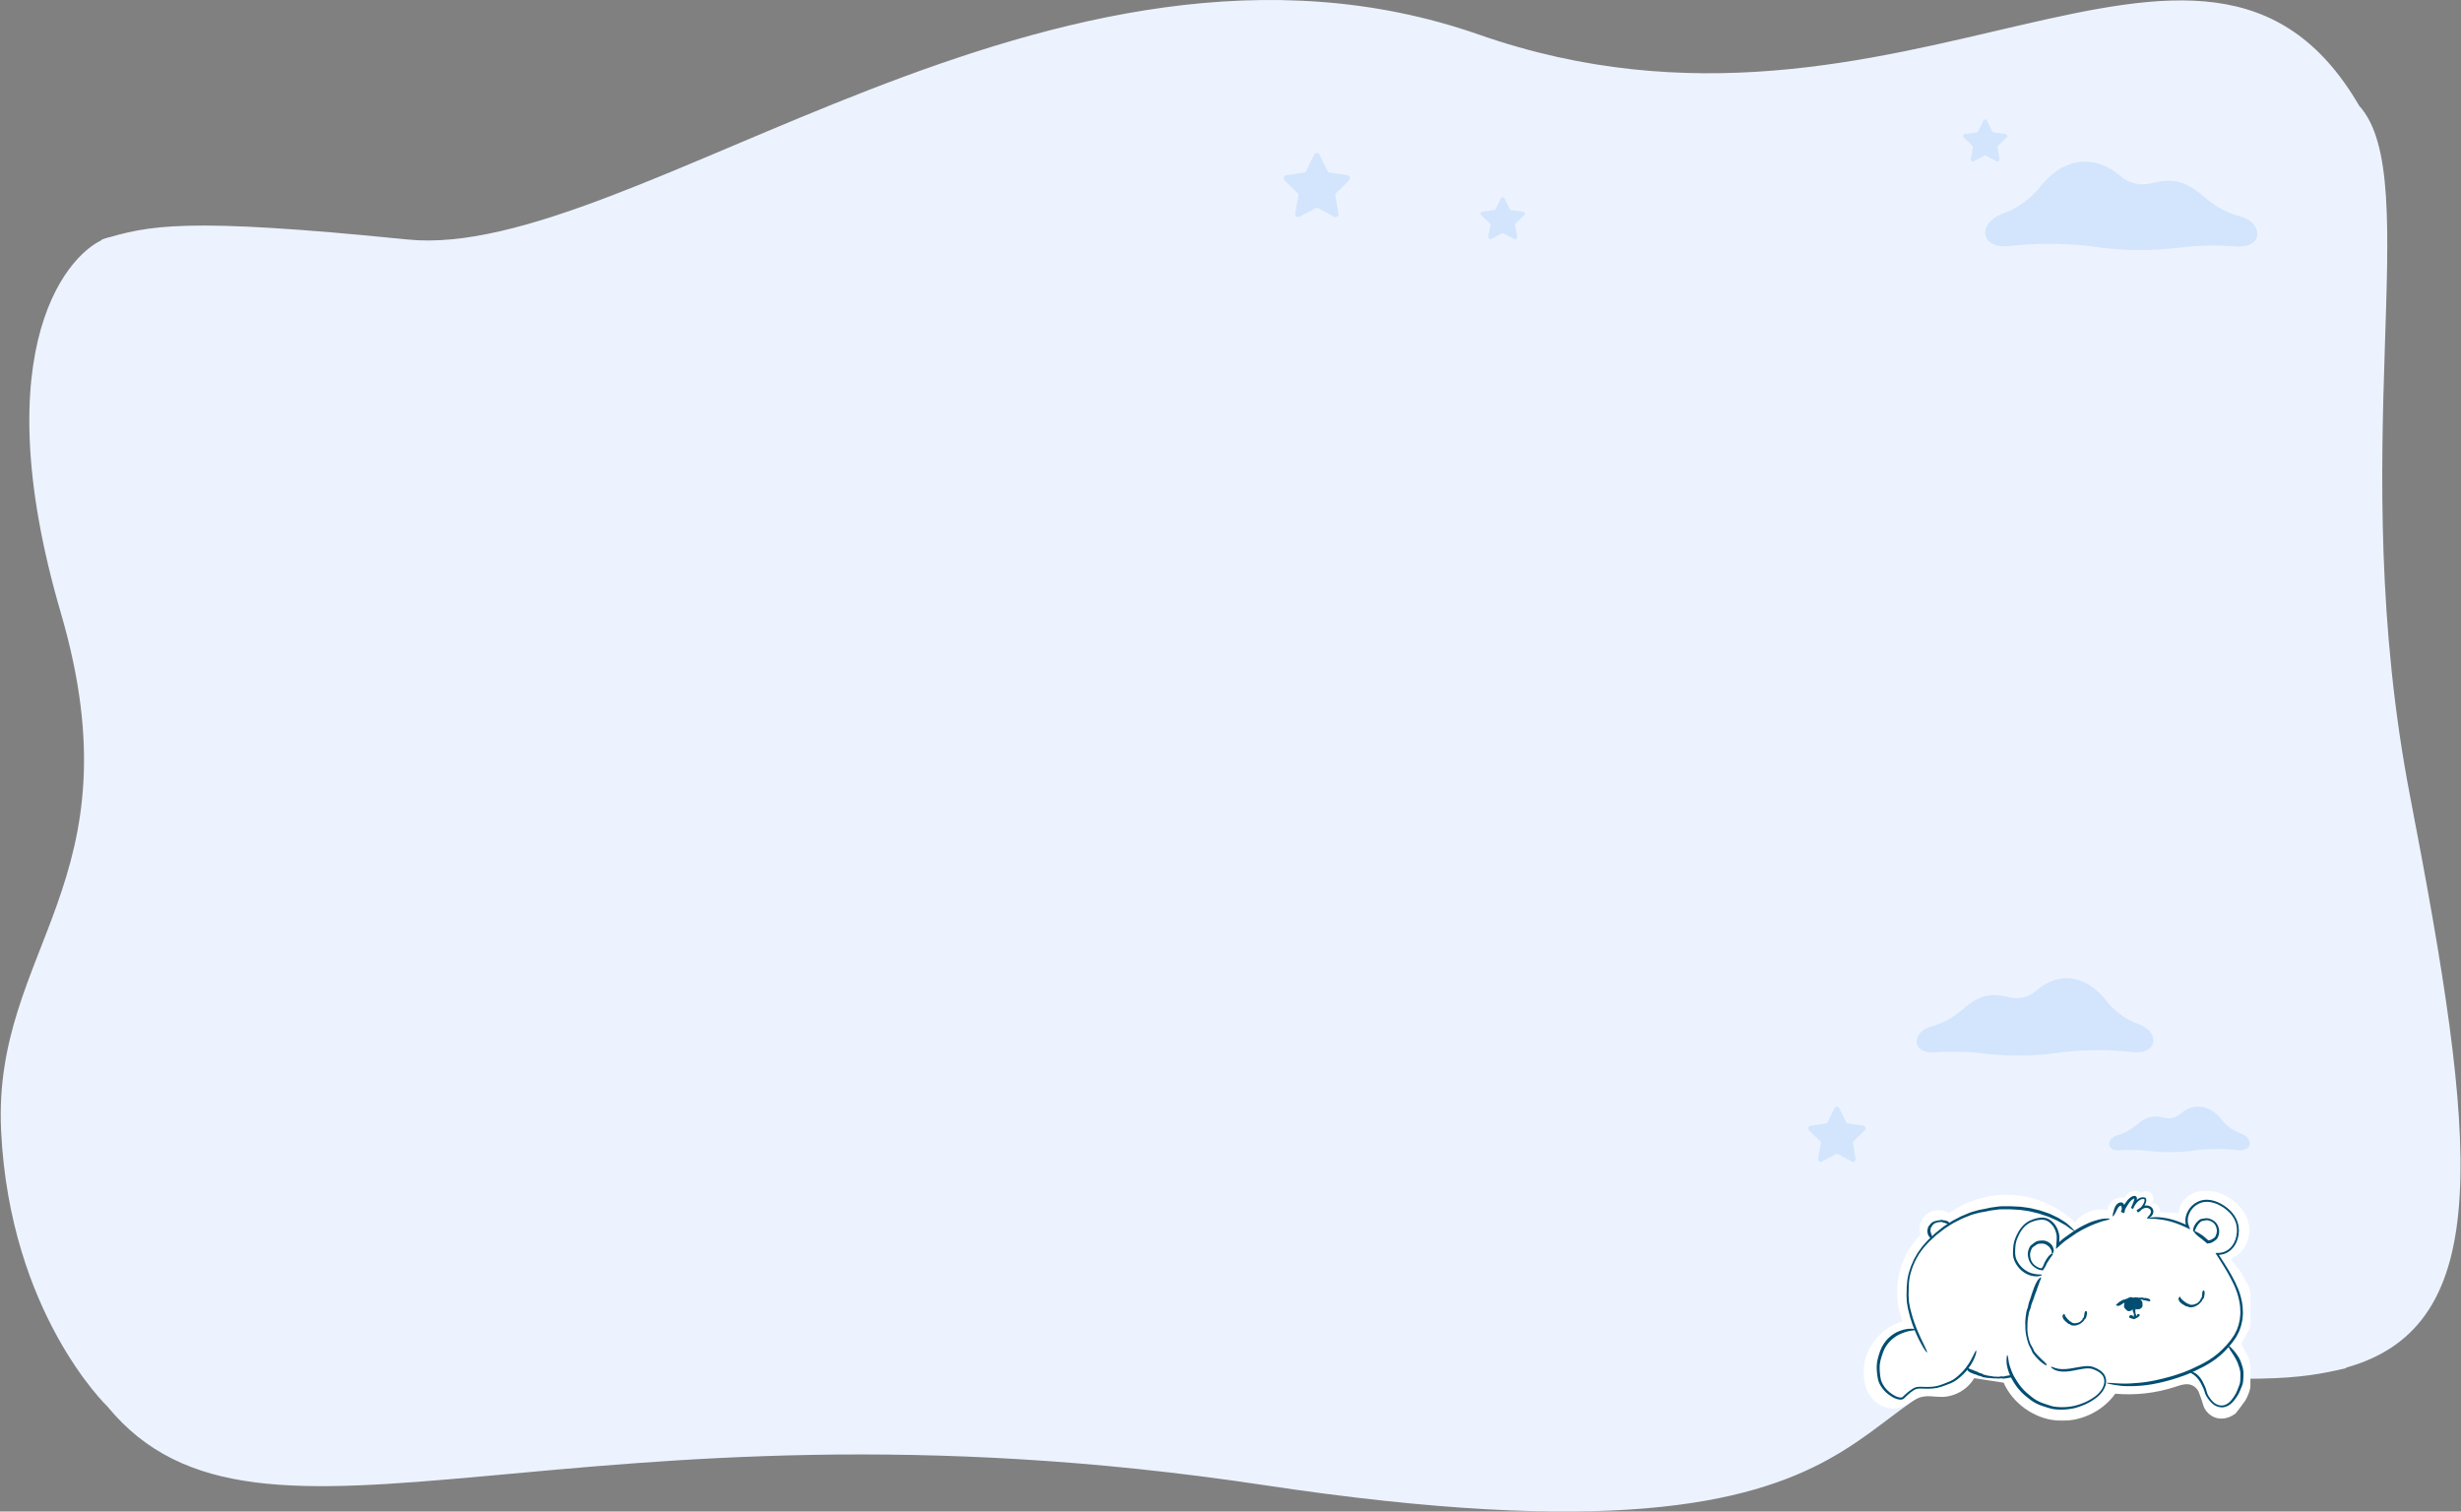 <svg width="1112" height="683" viewBox="0 0 1112 683" fill="none" xmlns="http://www.w3.org/2000/svg">
<rect x="0" y="0" width="1112" height="683" fill="#808080" stroke="none"/>
<path d="M184.157 108.226C82.979 97.999 67.229 101.863 46 108.226V143C46 143 991.58 637 1060 618C1128.42 599 1119 515.5 1089.03 360C1059.05 204.5 1096.1 80.871 1066 47.785C995.673 -73.079 859.571 82.539 668.321 15.657C477.071 -51.226 285.335 118.454 184.157 108.226Z" fill="#ECF3FF"/>
<rect width="1018" height="449" transform="matrix(-1 0 0 1 1072 143.107)" fill="#ECF3FF"/>
<path d="M922.656 618.256C1023.24 625.978 1038.9 623.061 1060 618.256L1060 592C1060 592 65 102.5 48.5 107.5C32 112.5 -8 155.5 27.5 277C63 398.5 -3.5 428.5 0.5 511C4.5 593.5 48.5 635.5 48.5 635.5C117.427 719.416 258.399 623.919 570.87 671.025C883.341 718.131 822.073 610.534 922.656 618.256Z" fill="#ECF3FF"/>
<path opacity="0.25" d="M900.412 59.736L897.814 54.504C897.738 54.352 897.622 54.225 897.478 54.136C897.334 54.047 897.168 54 896.999 54C896.83 54 896.664 54.047 896.52 54.136C896.376 54.225 896.259 54.352 896.184 54.504L893.586 59.736L887.778 60.58C887.61 60.603 887.453 60.673 887.323 60.782C887.193 60.89 887.097 61.033 887.044 61.194C886.992 61.355 886.986 61.527 887.026 61.691C887.067 61.855 887.153 62.004 887.275 62.122L891.477 66.192L890.485 71.942C890.358 72.68 891.138 73.242 891.805 72.894L896.999 70.178L902.194 72.894C902.86 73.243 903.64 72.68 903.513 71.941L902.521 66.191L906.723 62.121C906.844 62.003 906.929 61.854 906.97 61.69C907.01 61.526 907.004 61.355 906.952 61.194C906.899 61.034 906.803 60.891 906.673 60.783C906.544 60.674 906.387 60.605 906.22 60.581L900.412 59.736Z" fill="#8ABEF5"/>
<path opacity="0.25" d="M904.256 96.739C893.913 100.922 894.287 112.341 907.579 111.211C919.74 109.832 932.016 109.832 944.176 111.211C957.565 113.328 971.181 113.567 984.636 111.922C993.208 110.858 1001.86 110.676 1010.47 111.378C1023.23 112.173 1022.31 100.754 1012.84 97.952C1007.07 96.541 1001.71 93.79 997.181 89.921C987.959 82.099 982.808 80.175 972.257 82.727C969.727 83.434 967.06 83.478 964.508 82.856C961.956 82.234 959.605 80.966 957.676 79.171C947.624 70.806 934.248 69.802 922.617 83.354C918.002 89.604 911.593 94.276 904.256 96.739Z" fill="#8ABEF5"/>
<g clip-path="url(#clip0_63_224)">
<mask id="mask0_63_224" style="mask-type:luminance" maskUnits="userSpaceOnUse" x="803" y="388" width="215" height="274">
<path d="M1018 388H803V662H1018V388Z" fill="white"/>
</mask>
<g mask="url(#mask0_63_224)">
<mask id="mask1_63_224" style="mask-type:luminance" maskUnits="userSpaceOnUse" x="842" y="538" width="176" height="104">
<path d="M1018 538H842V642H1018V538Z" fill="white"/>
</mask>
<g mask="url(#mask1_63_224)">
<path d="M937.536 552.353C930.138 545.205 920.158 540.743 909.873 539.999C899.579 539.255 889.061 542.222 880.697 548.227C877.754 546.284 873.572 546.42 870.758 548.547C867.943 550.674 866.697 554.64 867.799 557.983C857.755 567.93 854.425 583.995 859.701 597.085C849.825 599.827 842.298 609.407 842.009 619.602C841.88 624.112 843.135 628.782 846.15 632.148C849.166 635.515 854.088 637.33 858.422 636.019C861.896 634.963 864.638 632.14 868.152 631.245C871.224 630.469 874.457 631.269 877.625 631.205C883.456 631.077 889.109 627.751 892.028 622.737L905.337 624.776C909.487 634.092 918.903 640.864 929.092 641.872C939.289 642.879 949.856 638.082 955.774 629.766C964.878 630.573 974.15 629.51 982.835 626.671C984.78 626.031 986.775 625.304 988.809 625.503C990.844 625.703 992.935 627.183 993.691 629.494C994.31 631.133 994.929 632.78 995.484 634.787C996.296 637.634 998.693 639.977 1001.56 640.737C1004.43 641.496 1007.68 640.657 1010.26 638.569C1011.65 636.77 1013.05 634.979 1014.61 632.724C1016.74 629.022 1017.66 624.648 1017.23 619.938C1016.87 617.987 1016.51 616.036 1016.05 613.437C1014.9 611.446 1013.74 609.455 1012.74 607.008C1013.83 605.113 1014.91 603.21 1016.3 600.699C1016.82 598.852 1017.33 597.005 1018.01 594.39C1017.96 592.439 1017.9 590.488 1017.75 587.761C1017.29 585.858 1016.84 583.963 1016.15 581.308C1015.02 579.413 1013.88 577.51 1012.59 574.839L1008.1 569.121C1008.35 569.058 1008.61 569.002 1008.87 568.194C1014.36 565.891 1017.25 559.278 1016.17 553.457C1015.09 547.635 1010.65 542.798 1005.32 540.159C1001.35 538.184 996.651 537.304 992.42 538.624C988.182 539.943 984.62 543.789 984.484 548.203L975.766 547.739C976.698 545.676 974.125 543.086 972.043 543.989C973.232 542.774 973.273 540.623 972.131 539.359C970.982 538.096 968.826 537.928 967.491 538.983C965.167 537.008 960.937 538.312 960.149 541.246C956.595 540.263 952.509 543.173 952.308 546.836C946.848 545.644 940.769 547.995 937.552 552.337L937.536 552.353Z" fill="white"/>
<path d="M970.556 550.57C970.556 550.45 971.119 550.234 972.236 550.099C973.354 549.955 975.019 549.915 977.022 550.17C978.983 550.402 981.46 550.93 984.146 551.914C984.942 552.202 985.73 552.521 986.51 552.849L987.314 553.209L987.548 553.321L987.668 553.377C987.668 553.377 987.765 553.433 987.724 553.369C987.668 553.225 987.612 553.081 987.58 552.929C987.571 552.889 987.556 552.857 987.556 552.817L987.531 552.657C987.499 552.457 987.467 552.266 987.467 552.066C987.403 551.274 987.467 550.474 987.652 549.715C987.853 548.827 988.2 547.955 988.666 547.132C989.115 546.34 989.678 545.581 990.371 544.885C991.777 543.518 993.684 542.446 995.968 542.174C998.26 541.91 1000.42 542.478 1002.29 543.31C1004.11 544.133 1005.94 545.293 1007.57 546.876L1008.17 547.484C1008.38 547.692 1008.55 547.924 1008.74 548.147C1009.13 548.587 1009.45 549.083 1009.78 549.587C1010.1 550.075 1010.35 550.61 1010.62 551.13C1010.81 551.69 1011.09 552.225 1011.2 552.809L1011.41 553.665L1011.54 554.544C1011.64 555.128 1011.6 555.728 1011.63 556.32C1011.56 557.503 1011.44 558.702 1011.06 559.846C1010.93 560.438 1010.64 560.982 1010.43 561.541C1010.29 561.813 1010.14 562.077 1009.99 562.341L1009.77 562.741L1009.5 563.116C1008.83 564.148 1007.89 565.004 1006.86 565.699C1005.81 566.395 1004.58 566.763 1003.33 566.971C1003.13 566.995 1003.02 566.987 1002.87 566.995H1002.65C1002.65 566.995 1002.61 567.003 1002.59 567.011L1002.63 567.059L1002.69 567.163L1003.34 568.17C1004.52 569.993 1005.71 571.824 1006.83 573.696C1007.4 574.631 1007.94 575.575 1008.46 576.526C1008.97 577.454 1009.47 578.397 1009.95 579.357C1010.43 580.341 1010.88 581.34 1011.29 582.348C1011.48 582.867 1011.68 583.387 1011.87 583.915L1012.36 585.474C1012.93 587.553 1013.37 589.672 1013.4 591.815L1013.47 593.414L1013.35 594.998C1013.29 595.518 1013.31 596.053 1013.18 596.565L1012.85 598.1L1012.69 598.868L1012.45 599.604L1011.95 601.067C1011.79 601.603 1011.49 602.083 1011.25 602.578C1011 603.066 1010.77 603.562 1010.51 604.002C1009.92 604.857 1009.42 605.705 1008.83 606.432C1008.24 607.144 1007.72 607.856 1007.17 608.472C1006.56 609.119 1005.99 609.823 1005.34 610.455C1004.68 611.07 1004.06 611.734 1003.37 612.326C1002.67 612.894 1001.98 613.509 1001.24 614.053C1000.49 614.581 999.755 615.125 999.007 615.588L996.86 616.876L994.834 617.955C992.3 619.243 989.84 620.434 987.435 621.346C982.779 623.081 979.249 623.992 977.479 624.424C975.759 624.84 974.022 625.208 972.261 625.52C970.507 625.832 968.666 626.039 967.146 626.159C965.578 626.279 964.098 626.335 962.723 626.351L960.745 626.335L959.764 626.295L958.815 626.239C956.394 626.023 954.778 625.696 953.636 625.456C952.51 625.2 951.875 625.032 951.883 624.928C951.883 624.824 952.599 624.808 953.893 624.904C955.188 624.976 957.062 625.16 959.128 625.192H960.753L962.691 625.12C964.034 625.056 965.481 624.952 967.025 624.792C968.61 624.624 970.065 624.432 971.73 624.136C973.378 623.817 975.196 623.449 977.142 622.969C978.855 622.561 982.225 621.697 986.703 620.074C988.851 619.259 991.375 618.139 994.239 616.684L996.314 615.588L998.324 614.405C999.618 613.565 1000.87 612.71 1002.16 611.598C1003.45 610.519 1004.74 609.263 1006.01 607.832C1006.37 607.464 1006.69 607.072 1006.99 606.68L1007.93 605.537C1008.5 604.761 1009.01 603.97 1009.53 603.234C1009.94 602.434 1010.36 601.667 1010.72 600.907L1011.2 599.54C1011.34 599.076 1011.56 598.636 1011.63 598.148L1011.95 596.701L1012.1 595.973L1012.16 595.23C1012.24 594.238 1012.38 593.239 1012.28 592.223C1012.29 590.2 1011.93 588.145 1011.41 586.13C1011.16 585.138 1010.85 584.155 1010.49 583.179C1010.13 582.204 1009.73 581.236 1009.28 580.285C1008.83 579.317 1008.34 578.341 1007.81 577.366C1007.31 576.406 1006.78 575.463 1006.24 574.527C1005.15 572.664 1003.99 570.825 1002.83 568.986L1001.66 567.147L1001.31 566.603L1001.14 566.331L1001.05 566.195C1001.05 566.195 1001.15 566.195 1001.2 566.179L1002.55 566.131C1002.76 566.123 1003.01 566.123 1003.19 566.099L1003.61 566.019C1003.89 565.963 1004.17 565.923 1004.44 565.851C1004.97 565.635 1005.53 565.499 1006.01 565.188C1008.03 564.108 1009.39 562.085 1010.14 559.974C1010.8 557.823 1011.01 555.496 1010.47 553.353L1010.27 552.553L1009.97 551.786C1009.8 551.266 1009.49 550.802 1009.25 550.314C1008.98 549.875 1008.68 549.443 1008.38 549.027C1008.03 548.635 1007.72 548.203 1007.33 547.844C1005.83 546.324 1004.02 545.085 1001.98 544.149C999.98 543.278 997.977 542.894 996.217 543.094C994.456 543.27 992.719 544.125 991.375 545.309C990.716 545.924 990.145 546.644 989.687 547.42C989.244 548.171 988.915 548.963 988.73 549.771C988.545 550.538 988.489 551.306 988.553 552.018C988.553 552.202 988.593 552.353 988.625 552.545C988.657 552.873 988.787 553.209 988.915 553.569C989.164 554.281 989.414 554.912 989.638 555.504C989.518 555.472 989.293 555.352 989.108 555.272L988.545 555L987.451 554.48L986.478 554.033L985.915 553.785C985.175 553.465 984.475 553.193 983.792 552.937C981.154 551.954 978.791 551.402 976.724 551.09C974.705 550.77 973.177 550.722 972.14 550.706C971.102 550.69 970.539 550.682 970.531 550.538L970.556 550.57Z" fill="#014E72"/>
<path d="M924.814 616.812C924.733 616.915 924.556 616.923 924.283 616.819C924.018 616.715 923.672 616.5 923.262 616.212C922.868 615.924 922.361 615.556 921.838 615.076C921.308 614.596 920.737 614.029 920.15 613.373L919.715 612.861L919.273 612.342C918.967 611.982 918.638 611.598 918.356 611.126C918.107 610.63 917.946 610.119 917.745 609.663C917.649 609.431 917.52 609.215 917.391 608.991L917.029 608.263C916.901 608.016 916.772 607.76 916.651 607.488C916.547 607.224 916.426 606.96 916.362 606.68C916.201 606.128 916.064 605.561 915.88 605.001C915.727 604.433 915.622 603.849 915.493 603.258C915.349 602.674 915.325 602.066 915.26 601.467C915.204 600.923 915.14 600.379 915.156 599.827V599.012L915.107 598.212V597.396L915.156 596.581C915.172 596.045 915.252 595.517 915.308 594.998C915.381 594.478 915.413 593.958 915.51 593.462L915.646 592.719C915.695 592.455 915.775 592.183 915.855 591.943C916.008 591.455 916.225 591.039 916.314 590.648C916.418 590.224 916.491 589.784 916.571 589.336C916.668 588.904 916.788 588.457 916.941 588.049C917.094 587.649 917.238 587.281 917.367 586.945C917.624 586.298 917.761 585.634 917.946 585.026L918.807 582.603C918.975 582.203 919.112 581.788 919.265 581.372C919.41 580.956 919.603 580.548 919.772 580.22C919.949 579.877 920.117 579.557 920.278 579.261L920.511 578.837L920.632 578.629L920.769 578.437C921.139 577.949 921.476 577.662 921.702 577.454C921.935 577.246 922.088 577.142 922.184 577.182C922.281 577.222 922.297 577.422 922.208 577.733C922.128 578.045 921.903 578.461 921.702 578.933L921.629 579.109L921.565 579.309L921.412 579.765L921.042 580.772C920.897 581.14 920.769 581.476 920.648 581.876C920.519 582.275 920.391 582.715 920.198 583.171C920.045 583.579 919.748 584.378 919.329 585.474C919.152 586.01 919 586.681 918.686 587.409C918.541 587.761 918.388 588.129 918.236 588.481C918.091 588.832 917.978 589.192 917.866 589.6C917.761 590.008 917.689 590.448 917.56 590.903C917.432 591.391 917.19 591.839 917.038 592.263C916.957 592.479 916.885 592.687 916.836 592.887L916.684 593.598C916.563 594.078 916.515 594.574 916.426 595.07C916.354 595.565 916.241 596.069 916.209 596.581L916.145 597.34L916.105 598.116C916.081 598.38 916.105 598.644 916.105 598.916L916.081 599.707C916.081 599.971 916.056 600.235 916.064 600.499L916.113 601.291C916.169 601.866 916.153 602.458 916.274 603.026C916.386 603.594 916.491 604.153 916.619 604.713C916.804 605.249 916.941 605.793 917.11 606.328C917.182 606.6 917.279 606.856 917.391 607.104C917.496 607.336 917.624 607.568 917.753 607.8L918.549 609.223C918.791 609.711 918.951 610.191 919.169 610.582C919.402 610.958 919.715 611.31 920.029 611.654L920.495 612.166L920.93 612.653C921.509 613.269 922.071 613.805 922.562 614.277C923.069 614.74 923.487 615.132 923.881 615.492C924.243 615.844 924.5 616.132 924.661 616.348C924.822 616.564 924.878 616.723 924.798 616.835L924.814 616.812Z" fill="#014E72"/>
<path d="M970.169 550.578C970.089 550.466 970.169 550.282 970.378 550.018C970.587 549.754 970.933 549.427 971.278 548.995C971.601 548.571 971.962 547.971 971.89 547.316C971.866 546.66 971.246 546.02 970.354 545.812C970.137 545.764 969.904 545.732 969.678 545.74C969.453 545.74 969.236 545.796 968.995 545.868C968.52 546.02 968.054 546.3 967.539 546.628C967.025 546.948 966.494 547.244 966.012 547.587L965.642 546.996L965.682 546.98C966.197 546.82 966.671 546.404 967.089 545.924C967.298 545.676 967.499 545.42 967.708 545.149C967.909 544.893 968.102 544.621 968.271 544.341C968.609 543.781 968.923 543.157 968.995 542.542C969.027 542.398 969.003 542.222 969.003 542.134C968.987 542.038 968.955 541.958 968.898 541.878C968.81 541.846 968.738 541.822 968.617 541.806C968.464 541.806 968.319 541.758 968.167 541.79C967.564 541.822 966.96 542.126 966.43 542.542C965.947 542.926 965.521 543.389 965.143 543.893C964.95 544.141 964.773 544.405 964.604 544.669C964.443 544.925 964.299 545.205 964.17 545.484C964.057 545.724 963.953 545.972 963.856 546.22L962.859 545.724L962.924 545.596L963.35 544.733C963.615 544.165 963.848 543.589 964.049 543.014C964.146 542.726 964.242 542.438 964.323 542.15C964.363 541.998 964.403 541.862 964.427 541.758C964.435 541.694 964.427 541.694 964.427 541.662C964.419 541.614 964.371 541.582 964.323 541.59H964.258C964.258 541.59 964.073 541.654 963.985 541.694C963.792 541.774 963.559 541.958 963.342 542.11C963.133 542.27 962.94 542.43 962.779 542.606C962.425 542.982 962.119 543.397 961.83 543.829L960.993 545.133C960.72 545.548 960.487 545.94 960.302 546.316C960.029 546.876 959.868 547.451 959.739 548.003L958.541 547.515C958.581 547.396 958.621 547.26 958.653 547.116C958.782 546.524 958.742 545.924 958.653 545.508C958.565 545.085 958.412 544.829 958.348 544.781C958.316 544.733 958.316 544.757 958.283 544.765C958.139 544.797 957.97 544.845 957.833 544.941C957.552 545.101 957.27 545.412 957.045 545.724C956.82 546.052 956.635 546.412 956.466 546.756C956.386 546.932 956.305 547.1 956.233 547.268L956.12 547.523L956 547.779C955.67 548.419 955.38 548.851 955.179 549.171C954.978 549.483 954.842 549.65 954.737 549.634C954.641 549.618 954.584 549.387 954.624 548.987C954.665 548.587 954.825 548.027 955.003 547.412L955.067 547.18L955.131 546.924C955.179 546.732 955.244 546.54 955.3 546.332C955.437 545.924 955.606 545.476 955.863 545.021C956.144 544.557 956.466 544.117 957.021 543.733C957.302 543.557 957.64 543.389 958.01 543.325C958.098 543.301 958.227 543.285 958.372 543.301C958.509 543.301 958.645 543.301 958.774 543.357C959.031 543.429 959.297 543.621 959.458 543.813C959.755 544.149 959.972 544.645 960.085 545.245C960.197 545.844 960.238 546.548 960.053 547.404C960.004 547.635 959.932 547.891 959.779 548.211L958.332 547.619C958.468 547.068 958.669 546.412 959.007 545.74C959.24 545.284 959.514 544.853 959.795 544.445L960.664 543.173C960.977 542.726 961.331 542.254 961.766 541.806C961.999 541.566 962.256 541.358 962.513 541.166L962.907 540.903C963.052 540.807 963.213 540.719 963.366 540.647C963.535 540.567 963.663 540.519 963.872 540.455C964.09 540.399 964.299 540.367 964.5 540.375C964.966 540.383 965.392 540.703 965.529 541.15C965.601 541.374 965.601 541.622 965.569 541.862C965.529 542.102 965.481 542.238 965.433 542.398C965.336 542.702 965.231 543.006 965.119 543.309C964.894 543.909 964.628 544.509 964.339 545.101C964.194 545.388 964.041 545.676 963.881 545.964L963.736 546.244L962.915 545.836C963.012 545.628 963.092 545.412 963.205 545.213C963.35 544.901 963.519 544.597 963.712 544.301C963.897 544.013 964.106 543.733 964.315 543.461C964.741 542.926 965.223 542.414 965.786 541.982C966.398 541.502 967.121 541.086 967.974 541.014C968.183 540.99 968.392 540.982 968.609 541.014C968.802 541.014 969.067 541.126 969.317 541.206C969.373 541.23 969.453 541.238 969.493 541.286L969.59 541.454C969.671 541.566 969.711 541.686 969.735 541.814C969.775 541.942 969.815 542.07 969.807 542.19C969.807 542.294 969.823 542.414 969.807 542.51C969.727 543.333 969.389 544.013 969.043 544.653C968.858 544.973 968.665 545.276 968.448 545.564C968.247 545.836 968.046 546.124 967.821 546.396C967.371 546.94 966.848 547.499 966.068 547.827L965.987 547.859L965.392 546.9C965.923 546.492 966.462 546.172 966.928 545.852C967.411 545.524 967.941 545.165 968.561 544.925C968.866 544.805 969.204 544.717 969.558 544.693C969.896 544.669 970.225 544.693 970.547 544.757C971.174 544.885 971.754 545.165 972.211 545.596C972.662 546.028 972.951 546.628 972.992 547.196C973.047 547.763 972.904 548.283 972.702 548.691C972.501 549.099 972.243 549.411 971.994 549.666C971.488 550.154 971.054 550.394 970.748 550.538C970.434 550.674 970.241 550.69 970.161 550.586L970.169 550.578Z" fill="#014E72"/>
<path d="M922.578 576.07C922.61 576.198 922.361 576.358 921.846 576.534C921.331 576.67 920.535 576.798 919.562 576.71C918.621 576.638 917.415 576.406 916.161 575.838C914.914 575.271 913.595 574.391 912.445 573.144C912.164 572.832 911.882 572.504 911.633 572.144C911.384 571.808 911.143 571.44 910.909 571.049C910.435 570.273 910.033 569.385 909.783 568.37C909.542 567.338 909.542 566.323 909.582 565.371C909.623 564.443 909.663 563.444 909.816 562.404C909.896 561.885 910.009 561.349 910.161 560.813C910.322 560.301 910.507 559.79 910.708 559.278C911.118 558.27 911.617 557.295 912.188 556.335C912.751 555.376 913.434 554.456 914.247 553.64C915.067 552.833 916.024 552.137 917.069 551.61C918.026 551.138 919.007 550.81 920.021 550.538C920.527 550.41 921.05 550.298 921.581 550.242C922.095 550.17 922.626 550.154 923.165 550.186C923.712 550.218 924.259 550.33 924.789 550.49C925.312 550.682 925.835 550.93 926.277 551.226C927.178 551.817 927.934 552.561 928.553 553.401C929.172 554.24 929.638 555.168 929.968 556.111C930.137 556.583 930.258 557.063 930.362 557.543C930.475 558.063 930.523 558.598 930.539 559.086C930.547 559.582 930.539 560.046 930.515 560.477V560.637C930.499 560.701 930.499 560.741 930.491 560.749L930.475 560.853C930.475 560.925 930.459 560.997 930.459 561.061V561.325C930.579 561.221 930.724 561.045 930.804 560.949C930.756 560.957 931.198 560.581 931.504 560.317C931.834 560.046 932.147 559.766 932.477 559.526C933.129 559.046 933.732 558.606 934.295 558.222C935.372 557.455 936.393 556.679 937.391 556.023C939.361 554.776 940.881 553.984 941.645 553.608C942.392 553.241 943.148 552.897 943.912 552.545C944.676 552.209 945.497 551.913 946.18 551.705C946.88 551.466 947.555 551.306 948.174 551.13L949.075 550.922L949.525 550.826L949.968 550.746C951.102 550.594 951.882 550.594 952.445 550.602C952.999 550.61 953.313 550.634 953.337 550.738C953.361 550.834 953.064 551.01 952.485 551.186C951.906 551.362 951.053 551.545 950.121 551.793L949.775 551.897L949.405 552.025L948.552 552.313C947.965 552.529 947.322 552.737 946.655 553.001C945.963 553.257 945.328 553.513 944.62 553.84C943.912 554.168 943.14 554.544 942.312 554.952C941.58 555.304 940.141 556.023 938.275 557.183C937.375 557.751 936.337 558.502 935.115 559.358C934.504 559.758 933.908 560.182 933.321 560.597C933.024 560.805 932.75 561.029 932.469 561.261L932.043 561.621C931.898 561.749 931.794 561.829 931.464 562.125C930.692 562.82 929.88 563.556 928.979 564.372C929.019 563.916 929.059 563.38 929.1 562.836C929.14 562.357 929.18 561.877 929.22 561.397C929.244 561.053 929.26 560.717 929.285 560.381C929.317 559.934 929.333 559.502 929.333 559.094C929.333 558.678 929.301 558.278 929.236 557.895C929.156 557.463 929.051 557.031 928.923 556.607C928.657 555.752 928.279 554.928 927.757 554.168C927.242 553.417 926.591 552.729 925.851 552.177C925.473 551.921 925.087 551.681 924.669 551.513C924.25 551.338 923.8 551.234 923.35 551.178C922.891 551.114 922.409 551.13 921.918 551.154C921.444 551.186 920.961 551.266 920.479 551.37C919.53 551.578 918.557 551.889 917.672 552.281C916.691 552.721 915.791 553.337 915.003 554.064C914.223 554.8 913.571 555.664 913.016 556.567C912.477 557.479 911.979 558.422 911.593 559.398C911.4 559.886 911.223 560.365 911.07 560.861C910.934 561.325 910.829 561.805 910.756 562.292C910.604 563.276 910.572 564.276 910.547 565.315C910.523 566.323 910.564 567.242 910.765 568.05C910.95 568.849 911.335 569.649 911.77 570.369C911.979 570.737 912.236 571.08 912.477 571.424C912.727 571.752 912.976 572.064 913.25 572.344C914.311 573.479 915.525 574.263 916.643 574.807C917.777 575.334 918.838 575.59 919.763 575.726C920.672 575.878 921.364 575.862 921.838 575.886C922.312 575.886 922.594 575.926 922.618 576.054L922.578 576.07Z" fill="#014E72"/>
<path d="M927.531 566.499C927.62 566.603 927.604 566.763 927.499 566.955C927.395 567.155 927.202 567.402 926.96 567.706C926.735 568.01 926.454 568.402 926.132 568.85C925.81 569.306 925.473 569.825 925.127 570.425L924.861 570.881C924.781 571.033 924.701 571.193 924.62 571.361C924.467 571.696 924.323 572.056 924.122 572.432C924.017 572.616 923.888 572.792 923.776 572.96L923.591 573.216C923.535 573.296 923.446 573.456 923.382 573.568C923.317 573.688 923.253 573.808 923.189 573.927L923.149 574.023C923.149 574.023 923.084 574.023 923.052 574.023L922.835 573.991C922.57 573.967 922.192 573.912 921.999 573.888C921.765 573.847 921.524 573.8 921.291 573.712C921.066 573.624 920.841 573.528 920.623 573.424C920.181 573.216 919.771 572.944 919.361 572.664C918.951 572.384 918.565 572.056 918.211 571.688C917.865 571.313 917.552 570.905 917.294 570.457C917.053 570.057 916.86 569.625 916.707 569.178C916.627 568.954 916.571 568.73 916.514 568.506C916.474 568.282 916.41 568.066 916.37 567.834C916.321 567.602 916.297 567.37 916.273 567.139C916.265 566.899 916.257 566.659 916.273 566.427C916.297 565.963 916.37 565.499 916.49 565.06C916.603 564.612 916.764 564.18 916.965 563.772C917.061 563.564 917.174 563.372 917.294 563.18C917.423 562.973 917.6 562.789 917.769 562.637C918.114 562.325 918.468 562.125 918.742 561.901C919.047 561.661 919.353 561.413 919.691 561.205C920.02 560.989 920.414 560.829 920.792 560.734C921.17 560.646 921.524 560.614 921.846 560.59C922.473 560.542 923.084 560.486 923.663 560.566C924.797 560.766 925.529 561.237 925.867 561.469C926.188 561.717 926.518 561.957 926.8 562.253C927.097 562.533 927.322 562.9 927.483 563.204C927.652 563.524 927.773 563.836 927.861 564.132C927.901 564.284 927.933 564.428 927.958 564.564C927.974 564.636 927.982 564.708 927.99 564.78V564.996C927.974 565.555 927.797 565.915 927.676 566.155C927.539 566.387 927.435 566.507 927.33 566.499C927.234 566.491 927.129 566.347 927.097 566.115C927.041 565.883 927.057 565.539 926.952 565.172L926.912 565.036C926.896 564.988 926.88 564.94 926.856 564.892C926.808 564.788 926.759 564.676 926.703 564.572C926.591 564.356 926.462 564.124 926.301 563.9C926.14 563.668 925.979 563.452 925.746 563.252C925.529 563.044 925.248 562.869 924.974 562.653C924.725 562.477 924.21 562.141 923.414 561.973C923.02 561.901 922.545 561.933 921.991 561.949C921.717 561.957 921.436 561.965 921.162 562.021C920.889 562.069 920.623 562.165 920.358 562.317C920.085 562.461 919.835 562.669 919.554 562.861C919.265 563.084 918.935 563.252 918.661 563.46C918.525 563.564 918.404 563.676 918.308 563.804C918.211 563.956 918.098 564.1 918.018 564.268C917.833 564.588 917.688 564.94 917.568 565.307C917.447 565.675 917.367 566.059 917.318 566.451C917.294 566.643 917.286 566.843 917.278 567.035C917.278 567.235 917.294 567.435 917.326 567.626C917.351 567.826 917.391 568.026 917.423 568.234C917.463 568.434 917.495 568.634 917.552 568.826C917.648 569.218 917.801 569.601 917.986 569.961C918.195 570.361 918.444 570.745 918.742 571.081C919.047 571.417 919.385 571.713 919.747 571.968C920.117 572.224 920.487 572.464 920.881 572.648C921.074 572.744 921.275 572.824 921.476 572.904C921.669 572.968 921.87 573.008 922.079 573.032C922.176 573.048 922.296 573.056 922.377 573.064L922.489 573.048C922.489 573.048 922.554 573.048 922.578 573.032C922.586 573 922.602 572.968 922.626 572.944L922.658 572.904L922.674 572.888L922.714 572.824L922.891 572.552C923.004 572.376 923.116 572.208 923.197 572.04C923.366 571.705 923.494 571.329 923.639 570.961C923.712 570.777 923.792 570.593 923.88 570.417L924.146 569.921C924.492 569.282 924.837 568.714 925.191 568.242C925.545 567.77 925.875 567.37 926.212 567.067C926.542 566.779 926.832 566.595 927.049 566.507C927.266 566.419 927.419 566.419 927.507 566.515L927.531 566.499Z" fill="#014E72"/>
<path d="M991.23 556.503C991.1 556.487 991.004 556.367 990.964 556.151C990.915 555.928 990.948 555.616 991.036 555.24C991.109 554.872 991.253 554.4 991.495 553.904C991.736 553.409 992.074 552.873 992.533 552.353L992.903 551.977L993.288 551.61C993.57 551.362 993.868 551.09 994.27 550.914C994.672 550.73 995.114 550.698 995.508 550.658C995.893 550.618 996.288 550.53 996.73 550.474C996.947 550.458 997.181 550.434 997.406 550.474C997.63 550.498 997.847 550.546 998.074 550.602C998.508 550.714 998.933 550.882 999.352 551.074C999.769 551.266 1000.18 551.498 1000.55 551.793C1000.91 552.089 1001.27 552.425 1001.55 552.817C1001.81 553.161 1002.03 553.545 1002.2 553.944C1002.29 554.144 1002.36 554.352 1002.42 554.56C1002.48 554.76 1002.53 554.968 1002.59 555.168C1002.63 555.384 1002.69 555.592 1002.71 555.808C1002.74 556.023 1002.74 556.255 1002.74 556.463C1002.74 556.895 1002.69 557.319 1002.59 557.735C1002.51 558.15 1002.37 558.55 1002.21 558.934C1002.12 559.126 1002.03 559.31 1001.93 559.494C1001.81 559.686 1001.67 559.87 1001.52 560.014C1001.21 560.309 1000.9 560.525 1000.59 560.757C1000.28 560.981 999.963 561.173 999.641 561.341C999.327 561.501 998.982 561.637 998.652 561.701C998.491 561.733 998.331 561.765 998.178 561.789L997.51 561.901L997.309 561.933C997.164 561.789 997.028 561.645 996.883 561.509L996.779 561.413L996.714 561.357L996.585 561.253L996.071 560.853C995.395 560.27 994.889 559.87 994.631 559.67C994.39 559.462 994.132 559.294 993.875 559.11C993.618 558.934 993.369 558.718 993.167 558.55L992.58 558.046C992.492 557.967 992.403 557.887 992.323 557.823L992.195 557.711L992.074 557.591C991.784 557.263 991.616 556.967 991.463 556.783C991.326 556.583 991.238 556.447 991.278 556.351C991.31 556.255 991.47 556.215 991.729 556.271C991.986 556.319 992.307 556.519 992.652 556.719L992.79 556.791L992.943 556.863C993.054 556.911 993.16 556.975 993.271 557.031C993.505 557.151 993.739 557.295 993.988 557.455C994.245 557.615 994.47 557.783 994.751 557.951C995.017 558.126 995.331 558.31 995.612 558.558C995.869 558.766 996.377 559.19 997.036 559.79L997.534 560.214L997.783 560.437C997.783 560.437 997.783 560.461 997.783 560.469C997.783 560.469 997.847 560.469 997.88 560.469L998.291 560.421C998.563 560.381 998.812 560.301 999.078 560.182C999.335 560.062 999.601 559.91 999.826 559.766C1000.01 559.646 1000.32 559.47 1000.56 559.27C1000.69 559.174 1000.78 559.062 1000.87 558.95C1000.97 558.814 1001.03 558.662 1001.12 558.518C1001.27 558.214 1001.4 557.895 1001.49 557.559C1001.59 557.223 1001.64 556.871 1001.68 556.519C1001.68 556.343 1001.71 556.167 1001.69 555.992C1001.68 555.816 1001.66 555.64 1001.63 555.464C1001.6 555.288 1001.55 555.112 1001.51 554.928C1001.46 554.752 1001.43 554.576 1001.35 554.408C1001.24 554.064 1001.07 553.737 1000.88 553.433C1000.65 553.097 1000.38 552.793 1000.08 552.521C999.769 552.257 999.416 552.049 999.061 551.873C998.693 551.714 998.331 551.561 997.953 551.466C997.759 551.426 997.574 551.378 997.381 551.362C997.204 551.338 997.019 551.362 996.835 551.378C996.465 551.434 996.111 551.537 995.741 551.602C995.38 551.649 995.025 551.69 994.744 551.825C994.462 551.961 994.213 552.185 993.996 552.417C993.883 552.529 993.779 552.657 993.666 552.769C993.554 552.873 993.465 553.001 993.36 553.105C992.982 553.553 992.718 554.024 992.492 554.44C992.275 554.864 992.114 555.24 991.969 555.576C991.816 555.895 991.687 556.143 991.583 556.311C991.47 556.479 991.359 556.567 991.221 556.551L991.23 556.503Z" fill="#014E72"/>
<path d="M964.106 586.617C962.417 586.801 962.192 587.145 961.468 587.697C960.744 588.249 960.358 589.136 960.406 590.048C960.455 590.959 961.235 591.839 962.135 591.783C962.98 591.727 963.599 590.975 964.057 590.256C964.516 590.735 965.095 591.127 965.746 591.231C966.397 591.335 967.129 591.095 967.499 590.543C967.925 589.92 967.813 589.048 967.451 588.384C966.816 587.217 965.448 586.481 964.106 586.625V586.617Z" fill="#014E72"/>
<path d="M964.105 586.625C964.089 586.498 964.153 586.386 964.29 586.298C964.434 586.218 964.651 586.194 964.917 586.21C965.174 586.226 965.512 586.266 965.866 586.41C966.22 586.546 966.598 586.753 966.959 587.057C967.048 587.137 967.136 587.209 967.225 587.297L967.482 587.553C967.667 587.729 967.852 587.937 967.973 588.217C968.093 588.505 968.069 588.817 968.069 589.088C968.069 589.352 968.125 589.624 968.117 589.944C968.117 590.104 968.093 590.272 968.021 590.432C967.949 590.584 967.86 590.736 967.747 590.864C967.522 591.127 967.225 591.311 966.919 591.447C966.614 591.591 966.276 591.655 965.93 591.655C965.584 591.655 965.255 591.559 964.941 591.439C964.804 591.383 964.668 591.311 964.539 591.239L964.298 591.087C964.249 591.055 964.209 591.024 964.169 590.992C964.153 590.975 964.137 590.968 964.121 590.96C964.105 590.968 964.097 591.024 964.081 591.048L964.024 591.215C964.008 591.263 964.008 591.263 963.896 591.407C963.711 591.631 963.493 591.847 963.236 592.031C962.979 592.215 962.657 592.367 962.303 592.431C962.135 592.463 961.941 592.471 961.765 592.455C961.572 592.439 961.378 592.359 961.234 592.271C960.936 592.079 960.759 591.847 960.574 591.679C960.381 591.495 960.18 591.303 960.028 591.079C959.867 590.856 959.754 590.568 959.738 590.288C959.722 590 959.762 589.8 959.794 589.584C959.851 589.192 959.867 588.8 959.987 588.441C960.253 587.761 960.655 587.353 960.848 587.169C961.065 586.993 961.145 586.897 961.33 586.729C961.491 586.569 961.74 586.426 961.957 586.338C962.183 586.242 962.4 586.186 962.593 586.162C962.689 586.146 962.778 586.146 962.866 586.138H963.003C963.051 586.138 963.091 586.138 963.132 586.154C963.469 586.234 963.687 586.386 963.839 586.498C963.992 586.61 964.081 586.697 964.089 586.801C964.097 586.897 964.032 587.009 963.888 587.073C963.751 587.145 963.534 587.145 963.309 587.193L963.228 587.217L963.148 587.257C963.091 587.289 963.027 587.313 962.963 587.345C962.834 587.409 962.721 587.481 962.601 587.553C962.48 587.633 962.376 587.721 962.255 587.865C962.151 587.993 961.95 588.209 961.813 588.321C961.7 588.425 961.483 588.641 961.314 589.016C961.242 589.208 961.242 589.448 961.169 589.712C961.137 589.84 961.089 590 961.073 590.104C961.057 590.224 961.097 590.344 961.169 590.456C961.242 590.568 961.346 590.672 961.443 590.776C961.547 590.88 961.604 591.039 961.708 591.159C961.756 591.215 961.821 591.263 961.885 591.279C961.957 591.295 962.03 591.295 962.11 591.287C962.271 591.271 962.432 591.223 962.593 591.128C962.754 591.031 962.914 590.904 963.075 590.744L963.188 590.616L963.365 590.392L963.694 589.864C963.775 589.736 963.855 589.584 963.936 589.48L964.072 589.616L964.539 590.104C964.901 590.456 965.037 590.52 965.23 590.64C965.44 590.752 965.673 590.824 965.898 590.856C966.123 590.872 966.348 590.824 966.549 590.736C966.742 590.64 966.927 590.544 967.048 590.392C967.112 590.32 967.161 590.24 967.201 590.152C967.233 590.064 967.241 589.968 967.233 589.872C967.217 589.672 967.136 589.488 967.128 589.272C967.128 589.064 967.144 588.841 967.064 588.673C966.984 588.505 966.831 588.369 966.678 588.249L966.453 588.073C966.388 588.009 966.308 587.961 966.244 587.905C965.962 587.705 965.681 587.569 965.424 587.449C965.174 587.329 964.941 587.273 964.74 587.185C964.547 587.105 964.386 587.017 964.273 586.945C964.161 586.865 964.081 586.769 964.072 586.634L964.105 586.625Z" fill="#014E72"/>
<path d="M971.6 587.745C971.552 587.873 971.464 587.953 971.351 587.993C971.23 588.033 971.086 588.017 970.917 587.977L970.298 587.841C970.056 587.785 969.791 587.705 969.494 587.641L969.268 587.593C969.196 587.577 969.116 587.577 969.035 587.569C968.866 587.569 968.697 587.569 968.512 587.521C968.328 587.473 968.167 587.337 967.998 587.257C967.837 587.177 967.644 587.193 967.443 587.225C967.346 587.241 967.242 587.249 967.137 587.249L966.84 587.209C966.639 587.185 966.438 587.169 966.229 587.177C966.019 587.193 965.81 587.193 965.601 587.217L964.974 587.273C964.781 587.289 964.596 587.321 964.403 587.345L964.122 587.385C964.033 587.401 963.945 587.425 963.848 587.457C963.76 587.481 963.663 587.521 963.575 587.553C963.486 587.585 963.39 587.609 963.301 587.633C963.124 587.681 962.939 587.721 962.771 587.777L962.264 587.945L962.015 588.025C961.926 588.049 961.83 588.057 961.741 588.057C961.556 588.057 961.38 588.025 961.251 588.073C961.106 588.129 960.969 588.209 960.833 588.297C960.696 588.385 960.551 588.457 960.406 588.489C960.262 588.521 960.117 588.529 959.996 588.569C959.763 588.641 959.578 588.817 959.393 588.937C959.023 589.145 958.766 589.32 958.629 589.4C958.492 589.464 958.372 589.56 958.259 589.656C958.139 589.752 958.002 589.816 957.873 589.864C957.745 589.912 957.624 589.952 957.511 589.992L957.343 590.048L957.254 590.072C957.254 590.072 957.19 590.08 957.166 590.08C956.916 590.08 956.691 590.008 956.53 589.968C956.37 589.92 956.265 589.88 956.201 589.792C956.136 589.712 956.136 589.592 956.201 589.488C956.273 589.376 956.434 589.304 956.587 589.193L956.643 589.145L956.699 589.089L956.828 588.953C956.924 588.865 957.029 588.785 957.142 588.689C957.262 588.601 957.375 588.521 957.495 588.401C957.608 588.289 957.745 588.161 957.913 588.081C958.058 588.009 958.34 587.833 958.75 587.633C958.943 587.537 959.16 587.361 959.458 587.281C959.602 587.241 959.763 587.241 959.916 587.217C960.069 587.202 960.197 587.153 960.35 587.073C960.495 587.002 960.648 586.922 960.825 586.866C961.01 586.81 961.227 586.85 961.404 586.866C961.5 586.874 961.581 586.874 961.661 586.866L961.934 586.81L962.489 586.69C962.674 586.65 962.875 586.626 963.068 586.594L963.358 586.546L963.647 586.474C963.744 586.45 963.848 586.434 963.953 586.426L964.258 586.41C964.459 586.41 964.66 586.386 964.861 586.394H965.529C965.746 586.37 965.971 586.37 966.188 586.354C966.406 586.338 966.623 586.354 966.832 586.354L967.145 586.378C967.242 586.378 967.346 586.362 967.451 586.338C967.66 586.29 967.877 586.234 968.086 586.306C968.295 586.37 968.472 586.482 968.641 586.514C968.81 586.538 968.995 586.522 969.18 586.514C969.268 586.514 969.365 586.514 969.453 586.514L969.711 586.546C970.04 586.594 970.338 586.658 970.588 586.738C970.845 586.81 971.062 586.906 971.23 587.018C971.4 587.137 971.504 587.257 971.568 587.369C971.632 587.481 971.641 587.593 971.6 587.713V587.745Z" fill="#014E72"/>
<path d="M964.789 595.237C964.661 595.261 964.548 595.261 964.476 595.237C964.395 595.221 964.363 595.181 964.339 595.125C964.307 595.077 964.275 595.013 964.259 594.933L964.21 594.67V594.598C964.21 594.598 964.186 594.55 964.17 594.526C964.138 594.478 964.09 594.43 964.098 594.366C964.114 594.302 964.218 594.23 964.267 594.166C964.315 594.102 964.267 594.054 964.21 593.998C964.186 593.974 964.162 593.942 964.154 593.91V593.814C964.154 593.75 964.17 593.678 964.146 593.622L964.074 593.43L964.025 593.238L963.977 593.062L963.953 592.974C963.953 592.974 963.921 592.918 963.897 592.894L963.832 592.814C963.832 592.814 963.8 592.758 963.792 592.727L963.72 592.559L963.647 592.399L963.615 592.319C963.615 592.319 963.615 592.255 963.639 592.223C963.688 592.159 963.76 592.095 963.744 592.055C963.728 592.007 963.68 591.967 963.639 591.919C963.599 591.879 963.567 591.823 963.583 591.775C963.599 591.727 963.623 591.679 963.631 591.631C963.647 591.551 963.543 591.487 963.503 591.423L963.382 591.151C963.382 591.103 963.334 591.063 963.31 591.015C963.277 590.967 963.293 590.919 963.31 590.871C963.326 590.823 963.342 590.783 963.366 590.735L963.406 590.671L963.43 590.639C963.43 590.639 963.454 590.615 963.47 590.607C963.599 590.52 963.776 590.447 963.889 590.4C964.009 590.352 964.106 590.312 964.21 590.296C964.307 590.28 964.411 590.28 964.468 590.312C964.524 590.336 964.5 590.4 964.516 590.456V590.48L964.548 590.503L964.596 590.551C964.596 590.551 964.653 590.624 964.677 590.663C964.701 590.703 964.717 590.743 964.765 590.783C964.805 590.823 964.862 590.871 964.87 590.927L964.942 591.199C964.966 591.263 965.055 591.327 965.014 591.423C964.998 591.471 964.958 591.519 964.934 591.567C964.91 591.615 964.91 591.655 964.934 591.703C964.958 591.751 964.998 591.791 965.006 591.847C965.014 591.903 964.926 591.975 964.862 592.039C964.829 592.071 964.805 592.103 964.805 592.127V592.207L964.829 592.375V592.551L964.846 592.639L964.878 592.727C964.878 592.727 964.902 592.782 964.91 592.814V592.91L964.894 593.094V593.294C964.902 593.358 964.926 593.422 964.95 593.486C964.982 593.55 964.966 593.614 964.982 593.678L964.998 593.774C964.998 593.774 965.039 593.83 965.071 593.854C965.135 593.91 965.223 593.958 965.199 594.022C965.175 594.086 965.087 594.158 965.095 594.214C965.095 594.262 965.167 594.31 965.216 594.358C965.24 594.382 965.264 594.406 965.28 594.43L965.312 594.502C965.352 594.598 965.384 594.678 965.384 594.766C965.384 594.846 965.384 594.917 965.336 594.982C965.288 595.045 965.216 595.101 965.135 595.141C965.055 595.181 964.958 595.213 964.821 595.237H964.789Z" fill="#014E72"/>
<path d="M966.519 593.814C966.647 593.854 966.736 593.91 966.792 593.966C966.848 594.022 966.856 594.086 966.84 594.158C966.832 594.222 966.824 594.318 966.768 594.406C966.72 594.494 966.663 594.59 966.599 594.686L966.543 594.758C966.543 594.758 966.511 594.814 966.503 594.846C966.479 594.909 966.462 594.989 966.398 595.029C966.326 595.061 966.197 595.029 966.109 595.037C966.02 595.037 966.004 595.117 965.964 595.189C965.948 595.229 965.932 595.269 965.9 595.293L965.795 595.341C965.731 595.381 965.642 595.389 965.586 595.445L965.385 595.589C965.312 595.629 965.24 595.661 965.16 595.693C965.095 595.725 965.023 595.757 964.951 595.781L964.838 595.821C964.838 595.821 964.766 595.853 964.733 595.877C964.701 595.901 964.661 595.925 964.621 595.949C964.581 595.973 964.54 595.981 964.5 595.989L964.267 596.037C964.187 596.045 964.114 596.061 964.034 596.069H963.921C963.881 596.085 963.841 596.053 963.809 596.021C963.744 595.949 963.696 595.861 963.64 595.853C963.575 595.853 963.503 595.877 963.431 595.885C963.358 595.901 963.286 595.893 963.238 595.853L963.101 595.725C963.021 595.661 962.892 595.693 962.795 595.677C962.618 595.621 962.49 595.565 962.426 595.533C962.369 595.493 962.297 595.477 962.241 595.445C962.176 595.413 962.128 595.357 962.104 595.301C962.08 595.245 962.056 595.189 962.039 595.125L962.023 595.037V594.989C962.023 594.989 962.023 594.957 962.031 594.933C962.08 594.782 962.2 594.622 962.281 594.526C962.369 594.422 962.434 594.358 962.522 594.294C962.602 594.238 962.699 594.19 962.755 594.19C962.82 594.19 962.811 594.238 962.852 594.27H962.9L962.956 594.286C962.956 594.286 963.029 594.302 963.069 594.31C963.101 594.326 963.133 594.334 963.189 594.326C963.238 594.326 963.294 594.31 963.326 594.334C963.358 594.35 963.423 594.382 963.511 594.422C963.559 594.438 963.64 594.39 963.672 594.462C963.688 594.494 963.704 594.55 963.72 594.59C963.736 594.638 963.768 594.646 963.809 594.638C963.849 594.638 963.889 594.614 963.929 594.622C963.969 594.63 963.986 594.742 964.018 594.814C964.034 594.853 964.05 594.886 964.066 594.894L964.13 594.909C964.179 594.918 964.219 594.918 964.267 594.925L964.412 594.942H964.484L964.557 594.909C964.557 594.909 964.605 594.886 964.629 594.886C964.653 594.886 964.677 594.886 964.701 594.886C964.75 594.886 964.806 594.886 964.854 594.886C964.91 594.886 964.967 594.87 965.023 594.853C965.079 594.83 965.119 594.79 965.168 594.758C965.208 594.71 965.264 594.702 965.304 594.67L965.369 594.622C965.369 594.622 965.393 594.566 965.393 594.534C965.401 594.462 965.393 594.366 965.449 594.358C965.514 594.358 965.61 594.382 965.65 594.358C965.682 594.334 965.674 594.254 965.666 594.198C965.666 594.166 965.666 594.142 965.666 594.118L965.69 594.062C965.715 593.982 965.739 593.918 965.779 593.878C965.827 593.83 965.851 593.79 965.924 593.774C965.996 593.758 966.084 593.75 966.173 593.758C966.261 593.758 966.366 593.782 966.495 593.83L966.519 593.814Z" fill="#014E72"/>
<path d="M870.749 611.11C870.628 611.174 870.331 610.863 869.873 610.207C869.43 609.543 868.779 608.576 868.127 607.312L867.026 605.225C866.616 604.458 866.254 603.578 865.828 602.658C865.393 601.739 865.007 600.731 864.605 599.668C864.404 599.132 864.187 598.588 863.986 598.028C863.809 597.453 863.624 596.869 863.431 596.269C863.254 595.67 863.029 595.078 862.892 594.438C862.74 593.83 862.579 593.207 862.418 592.559L862.161 591.567L861.968 590.528C861.839 589.824 861.718 589.089 861.598 588.321C861.533 587.537 861.517 586.77 861.493 586.026L861.461 584.915C861.477 584.547 861.501 584.179 861.517 583.819C861.549 583.115 861.558 582.388 861.558 581.636C861.614 580.884 861.678 580.117 861.742 579.317C861.767 578.518 861.943 577.71 862.112 576.878C862.289 576.079 862.418 575.263 862.707 574.487C862.965 573.704 863.206 572.904 863.488 572.12C863.825 571.353 864.163 570.585 864.501 569.81L864.75 569.226C864.847 569.034 864.959 568.858 865.056 568.666L865.683 567.555L866.31 566.435C866.519 566.059 866.793 565.723 867.034 565.372C867.541 564.676 868.031 563.964 868.554 563.269C869.125 562.621 869.704 561.965 870.275 561.317C870.54 561.03 870.781 560.718 871.063 560.446L871.915 559.638L873.62 558.015C873.91 557.751 874.183 557.463 874.48 557.215L875.405 556.488C875.992 556.016 876.587 555.536 877.19 555.048C877.496 554.8 877.794 554.553 878.107 554.313L879.08 553.665C879.74 553.233 880.423 552.785 881.058 552.378C881.38 552.17 881.702 551.954 882.032 551.754L883.045 551.218L885.063 550.155L886.06 549.627L887.098 549.195L889.148 548.339C889.486 548.195 889.824 548.06 890.162 547.916C890.499 547.788 890.853 547.692 891.199 547.58C891.947 547.34 892.719 547.132 893.427 546.948C894.834 546.524 896.169 546.42 897.311 546.14L899.184 545.717L901.106 545.437C902.377 545.261 903.72 545.029 904.974 545.061C906.221 545.053 907.363 545.029 908.408 545.045C909.43 545.117 910.427 545.165 911.4 545.197C911.89 545.221 912.373 545.221 912.839 545.261L914.23 545.437L916.707 545.789C917.471 545.877 918.147 546.1 918.766 546.228L921.597 546.9L925.231 548.124C925.851 548.299 926.438 548.579 927.009 548.851C927.572 549.123 928.118 549.387 928.617 549.627C929.124 549.875 929.614 550.115 930.097 550.346L931.399 551.154C931.818 551.418 932.212 551.674 932.598 551.914L933.185 552.298L933.748 552.681C935.115 553.761 935.919 554.649 936.522 555.216C937.101 555.8 937.423 556.152 937.358 556.232C937.302 556.312 936.827 556.096 936.056 555.584C935.669 555.336 935.211 555 934.696 554.632L933.892 554.041L933.466 553.729L933 553.457L932.517 553.185L931.986 552.897L930.78 552.226L929.477 551.506L928.014 550.858L926.494 550.179C925.987 549.963 925.489 549.707 924.902 549.547C923.76 549.187 922.505 548.787 921.162 548.323C920.551 548.171 919.651 547.956 918.493 547.676C917.905 547.548 917.27 547.34 916.554 547.236C915.839 547.132 915.059 547.012 914.222 546.892C912.606 546.58 910.628 546.636 908.344 546.428L904.999 546.412C903.889 546.372 902.811 546.524 901.597 546.692L899.731 546.94C899.088 547.02 898.445 547.212 897.761 547.34C896.322 547.652 894.89 547.788 893.636 548.156C893 548.315 892.381 548.467 891.794 548.643L890.789 548.947C890.459 549.059 890.13 549.203 889.8 549.331L887.797 550.139C887.122 550.41 886.438 550.666 885.795 551.026L883.817 552.034C883.157 552.378 882.474 552.681 881.855 553.113C881.227 553.513 880.6 553.905 879.973 554.305C879.354 554.728 878.686 555.088 878.115 555.584L876.274 557.031C875.671 557.511 875.019 557.935 874.472 558.487L872.776 560.054C872.221 560.59 871.61 561.07 871.119 561.661L869.414 563.556C868.843 564.188 868.401 564.908 867.886 565.571L867.147 566.595C866.929 566.955 866.728 567.323 866.519 567.683C866.125 568.418 865.667 569.114 865.329 569.873C864.999 570.633 864.67 571.385 864.348 572.136C864.018 572.888 863.833 573.68 863.568 574.447C863.447 574.831 863.319 575.215 863.214 575.599C863.134 575.991 863.053 576.382 862.973 576.774C862.844 577.518 862.659 578.254 862.611 579.021C862.563 579.789 862.506 580.565 862.458 581.356C862.402 582.14 862.458 582.947 862.418 583.771C862.402 584.171 862.394 584.555 862.378 584.939C862.394 585.314 862.41 585.69 862.426 586.05C862.458 586.77 862.482 587.457 862.539 588.113C862.643 588.753 862.764 589.409 862.892 590.072C863.021 590.736 863.142 591.4 863.335 592.047C863.512 592.703 863.689 593.359 863.857 594.014C863.994 594.654 864.227 595.254 864.412 595.853C864.605 596.445 864.79 597.021 864.975 597.589C865.16 598.148 865.393 598.684 865.594 599.212C866.005 600.267 866.374 601.275 866.801 602.187C867.219 603.106 867.565 603.978 867.951 604.761C868.337 605.545 868.69 606.281 869.012 606.96C869.631 608.296 870.146 609.271 870.427 609.967C870.725 610.655 870.83 611.055 870.709 611.118L870.749 611.11Z" fill="#014E72"/>
<path d="M909.358 621.785C909.39 621.913 909.342 622.033 909.229 622.129C909.116 622.225 908.923 622.297 908.69 622.361C908.457 622.425 908.167 622.529 907.822 622.577L906.664 622.761L906.342 622.793C906.237 622.801 906.125 622.825 906.012 622.849C905.787 622.897 905.546 622.969 905.28 622.969C905.007 622.961 904.75 622.857 904.5 622.817C904.259 622.769 904.002 622.833 903.736 622.873C903.6 622.897 903.463 622.913 903.318 622.913L902.9 622.897C902.619 622.897 902.337 622.841 902.048 622.849C901.758 622.849 901.469 622.849 901.171 622.849L900.287 622.785C900.021 622.769 899.748 622.745 899.482 622.713L899.08 622.665C898.952 622.649 898.823 622.649 898.686 622.649C898.55 622.649 898.421 622.641 898.284 622.633C898.147 622.625 898.011 622.601 897.882 622.585L897.102 622.473L896.346 622.337L895.976 622.273C895.84 622.249 895.719 622.185 895.606 622.129C895.381 622.001 895.188 621.865 894.995 621.817C894.786 621.761 894.561 621.745 894.344 621.697C894.127 621.657 893.901 621.593 893.709 621.505L893.178 621.241C892.864 621.082 892.526 621.042 892.221 620.954C891.642 620.754 891.232 620.57 891.023 620.49C890.822 620.394 890.612 620.338 890.411 620.242C890.21 620.162 890.017 620.034 889.865 619.93C889.704 619.818 889.559 619.714 889.422 619.602L889.237 619.434L889.149 619.346C889.149 619.346 889.093 619.282 889.068 619.25C888.884 618.979 888.811 618.715 888.755 618.539C888.707 618.355 888.69 618.235 888.747 618.147C888.803 618.059 888.924 618.019 889.085 618.059C889.245 618.091 889.422 618.235 889.631 618.363L889.712 618.403L889.808 618.443L890.025 618.531L890.508 618.723C890.685 618.803 890.838 618.875 891.039 618.931C891.232 618.995 891.449 619.051 891.666 619.154C891.859 619.234 892.229 619.418 892.752 619.618C893.009 619.714 893.339 619.762 893.676 619.954L894.167 620.242C894.328 620.338 894.497 620.394 894.698 620.45C894.891 620.506 895.108 620.538 895.333 620.602C895.566 620.674 895.767 620.842 895.96 620.97C896.057 621.034 896.153 621.098 896.25 621.122L896.595 621.21L897.303 621.393C897.544 621.457 897.786 621.505 898.035 621.561L898.405 621.641L898.783 621.689C898.911 621.697 899.04 621.713 899.177 621.729L899.563 621.801C899.82 621.849 900.069 621.905 900.327 621.937L901.179 622.049C901.461 622.081 901.75 622.065 902.032 622.073C902.313 622.057 902.587 622.105 902.86 622.097H903.27C903.399 622.097 903.527 622.065 903.656 622.041C903.913 621.993 904.179 621.905 904.46 621.921C904.734 621.937 904.983 622.025 905.2 622.017C905.417 622.017 905.642 621.921 905.868 621.857C905.98 621.825 906.093 621.793 906.205 621.769L906.527 621.713C906.937 621.641 907.307 621.553 907.645 621.513C907.983 621.481 908.264 621.417 908.521 621.425C908.771 621.425 908.972 621.473 909.116 621.529C909.261 621.585 909.35 621.673 909.382 621.801L909.358 621.785Z" fill="#014E72"/>
<path d="M989.549 619.954C989.573 619.826 989.783 619.754 990.161 619.786C990.531 619.826 991.061 619.986 991.64 620.306C992.211 620.618 992.887 621.098 993.514 621.777C994.14 622.457 994.752 623.305 995.283 624.304C995.411 624.552 995.532 624.808 995.66 625.072L996.022 625.847C996.272 626.383 996.538 626.951 996.755 627.583C996.972 628.222 997.093 628.862 997.285 629.446C997.47 630.021 997.784 630.589 998.154 631.149C998.339 631.429 998.531 631.709 998.741 631.997C998.926 632.276 999.143 632.548 999.368 632.804C999.819 633.316 1000.32 633.812 1000.91 634.18C1001.5 634.555 1002.14 634.843 1002.81 634.987C1003.48 635.139 1004.18 635.139 1004.84 634.987C1005.45 634.843 1006.03 634.571 1006.56 634.212C1006.82 634.036 1007.08 633.836 1007.32 633.628C1007.55 633.428 1007.77 633.196 1007.99 632.956C1008.21 632.716 1008.41 632.46 1008.6 632.196C1008.8 631.941 1009.01 631.669 1009.19 631.413C1009.56 630.893 1009.89 630.349 1010.2 629.806C1010.49 629.254 1010.76 628.694 1010.98 628.126C1011.09 627.846 1011.2 627.567 1011.29 627.279C1011.4 626.975 1011.53 626.671 1011.63 626.391C1011.87 625.831 1012.07 625.312 1012.15 624.824C1012.24 624.304 1012.27 623.76 1012.28 623.225L1012.31 621.617C1012.34 621.106 1012.33 620.626 1012.31 620.194C1012.26 619.346 1012 618.563 1011.79 617.835C1011.39 616.412 1010.92 615.436 1010.7 614.948C1010.48 614.469 1010.22 614.013 1009.94 613.565L1009.16 612.262C1008.93 611.862 1008.68 611.494 1008.46 611.158L1008.13 610.67C1008.07 610.582 1008.01 610.51 1007.96 610.431L1007.8 610.191C1007.43 609.559 1007.2 609.071 1007.02 608.743C1006.85 608.407 1006.77 608.191 1006.84 608.12C1006.9 608.04 1007.14 608.12 1007.47 608.375C1007.81 608.623 1008.22 609.071 1008.66 609.567L1008.83 609.751C1008.9 609.815 1008.96 609.879 1009.03 609.943L1009.45 610.407C1009.73 610.734 1010.04 611.094 1010.33 611.51C1010.63 611.926 1010.88 612.326 1011.2 612.781C1011.5 613.237 1011.82 613.757 1012.09 614.349C1012.32 614.877 1012.79 615.908 1013.2 617.419C1013.4 618.147 1013.67 619.027 1013.71 620.09C1013.74 620.61 1013.73 621.13 1013.7 621.633L1013.63 623.201C1013.59 623.752 1013.55 624.352 1013.43 624.976C1013.3 625.647 1013.05 626.255 1012.81 626.799L1012.47 627.599C1012.36 627.894 1012.25 628.19 1012.11 628.486C1011.87 629.086 1011.57 629.67 1011.25 630.253C1010.92 630.829 1010.55 631.397 1010.14 631.941C1009.93 632.204 1009.73 632.476 1009.51 632.732C1009.3 632.996 1009.08 633.26 1008.85 633.516C1008.62 633.78 1008.36 634.028 1008.08 634.268C1007.8 634.499 1007.51 634.715 1007.21 634.907C1006.61 635.299 1005.93 635.619 1005.21 635.787C1004.41 635.987 1003.57 635.979 1002.79 635.811C1002 635.651 1001.26 635.323 1000.6 634.923C999.93 634.523 999.36 633.996 998.854 633.452C998.603 633.172 998.363 632.884 998.146 632.588C997.937 632.308 997.72 632.029 997.518 631.733C997.116 631.149 996.723 630.525 996.457 629.83C996.2 629.15 996.062 628.518 995.862 627.974C995.66 627.439 995.396 626.895 995.13 626.367L994.737 625.576C994.616 625.32 994.486 625.08 994.358 624.848C993.851 623.928 993.281 623.161 992.726 622.537C992.171 621.921 991.616 621.473 991.118 621.122C990.635 620.77 990.232 620.554 989.968 620.378C989.694 620.218 989.541 620.082 989.573 619.954H989.549Z" fill="#014E72"/>
<path d="M926.799 617.619C926.888 617.507 927.177 617.611 927.692 617.803C928.207 617.995 928.946 618.283 929.903 618.475C930.844 618.651 932.075 618.731 933.482 618.627C934.889 618.539 936.482 618.235 938.251 617.907L939.602 617.675L940.993 617.459C941.966 617.331 943.003 617.219 944.161 617.331C945.335 617.435 946.405 617.851 947.354 618.323C948.279 618.795 949.252 619.362 950.096 620.226C950.506 620.666 950.884 621.17 951.157 621.753C951.415 622.321 951.56 622.937 951.632 623.561C951.745 624.816 951.439 626.071 950.9 627.199C950.361 628.326 949.605 629.35 948.729 630.245C947.86 631.149 946.839 631.917 945.794 632.604C944.845 633.228 943.856 633.796 942.834 634.284C942.336 634.556 941.797 634.739 941.274 634.971C940.776 635.203 940.245 635.363 939.722 635.563C939.192 635.779 938.645 635.915 938.106 636.083C937.559 636.259 936.98 636.355 936.441 636.467C935.348 636.683 934.246 636.834 933.144 636.898C932.597 636.954 932.051 636.954 931.512 636.962C930.973 636.978 930.434 636.962 929.895 636.922C929.365 636.898 928.834 636.866 928.311 636.786C927.748 636.722 927.169 636.618 926.663 636.475C925.617 636.227 924.725 635.867 923.904 635.643L922.577 635.211C922.135 635.067 921.701 634.875 921.259 634.707C920.816 634.547 920.39 634.324 919.964 634.108C919.538 633.892 919.12 633.668 918.75 633.412C918.372 633.164 918.01 632.932 917.672 632.684L916.723 631.957C916.136 631.509 915.589 631.037 915.034 630.605C914.52 630.126 913.973 629.702 913.514 629.214C911.705 627.359 910.644 625.775 910.137 624.984C909.638 624.208 909.18 623.409 908.738 622.593C908.328 621.761 907.934 620.89 907.692 620.13C907.411 619.362 907.218 618.619 907.041 617.931C906.944 617.587 906.888 617.251 906.832 616.932L906.743 616.428L906.679 615.94C906.591 614.677 906.655 613.829 906.743 613.221C906.824 612.622 906.888 612.294 906.993 612.286C907.089 612.278 907.226 612.622 907.33 613.269C907.419 613.917 907.547 614.853 907.749 615.876L907.845 616.26L907.958 616.668C908.038 616.972 908.119 617.283 908.239 617.603C908.456 618.251 908.681 618.939 908.987 619.658C909.26 620.41 909.606 621.066 909.984 621.825C910.41 622.553 910.869 623.361 911.416 624.208C911.882 624.952 912.855 626.415 914.488 628.142C915.284 628.982 916.345 629.87 917.6 630.885L918.524 631.621L919.489 632.293C919.803 632.524 920.141 632.716 920.495 632.892C920.848 633.068 921.194 633.284 921.596 633.444L922.819 633.948L924.154 634.411C925.143 634.723 926.084 635.083 926.984 635.323C927.426 635.467 927.877 635.547 928.303 635.611C928.794 635.683 929.284 635.755 929.791 635.771C930.804 635.859 931.833 635.867 932.879 635.827C933.924 635.787 934.978 635.675 936.031 635.499C936.546 635.395 937.068 635.315 937.583 635.187C938.098 635.035 938.621 634.915 939.127 634.747C939.642 634.563 940.173 634.396 940.695 634.196C941.202 633.988 941.717 633.804 942.223 633.572C942.714 633.332 943.22 633.116 943.703 632.852C944.177 632.58 944.668 632.325 945.126 632.037C946.14 631.373 947.145 630.701 947.989 629.854C948.841 629.022 949.565 628.079 950.088 627.063C950.587 626.039 950.908 624.936 950.828 623.856C950.796 623.321 950.683 622.785 950.474 622.297C950.281 621.833 949.999 621.402 949.646 621.026C948.946 620.25 948.021 619.69 947.016 619.203C946.035 618.731 945.07 618.411 944.161 618.339C943.252 618.259 942.279 618.339 941.331 618.491L939.899 618.731L938.532 618.987C936.771 619.339 935.114 619.682 933.594 619.754C932.083 619.842 930.748 619.738 929.63 619.434C928.544 619.131 927.796 618.699 927.346 618.355C926.896 618.011 926.727 617.747 926.807 617.643L926.799 617.619Z" fill="#014E72"/>
<path d="M942.489 592.391C942.618 592.375 942.731 592.407 942.811 592.511C942.891 592.607 942.948 592.767 942.964 592.967C942.98 593.158 943.02 593.406 942.98 593.686C942.956 593.966 942.891 594.278 942.803 594.614L942.722 594.862C942.69 594.942 942.682 595.03 942.658 595.118C942.602 595.294 942.57 595.493 942.457 595.677C942.328 595.853 942.136 595.981 941.983 596.109C941.822 596.229 941.766 596.429 941.653 596.621C941.605 596.717 941.548 596.813 941.476 596.909L941.235 597.141C941.082 597.301 940.881 597.42 940.72 597.58C940.551 597.732 940.366 597.876 940.173 598.02C939.972 598.14 939.771 598.276 939.554 598.372C939.361 598.476 939.16 598.556 938.951 598.62C938.846 598.652 938.742 598.7 938.637 598.716C938.533 598.74 938.428 598.78 938.324 598.82C938.219 598.86 938.107 598.892 938.002 598.916C937.889 598.94 937.777 598.956 937.664 598.972C937.447 598.988 937.222 598.988 937.005 598.988C936.788 598.964 936.571 598.964 936.362 598.924L936.048 598.868C935.935 598.852 935.831 598.788 935.742 598.724C935.565 598.596 935.421 598.468 935.276 598.396C935.115 598.324 934.93 598.292 934.761 598.22C934.592 598.156 934.407 598.076 934.287 597.948C934.158 597.828 934.046 597.708 933.949 597.604C933.756 597.396 933.491 597.285 933.298 597.109C932.928 596.765 932.695 596.469 932.582 596.317C932.485 596.165 932.357 596.029 932.26 595.861C932.156 595.701 932.083 595.525 932.051 595.365C932.011 595.206 931.979 595.054 931.963 594.91V594.598C931.963 594.598 931.963 594.526 931.979 594.494C932.051 594.222 932.228 594.038 932.333 593.918C932.445 593.798 932.534 593.734 932.638 593.718C932.735 593.71 932.847 593.758 932.912 593.862C932.984 593.958 932.96 594.118 933.016 594.286L933.04 594.342L933.073 594.406L933.145 594.55L933.322 594.862C933.378 594.982 933.442 595.078 933.539 595.182C933.627 595.286 933.74 595.389 933.828 595.525C933.901 595.645 934.07 595.861 934.335 596.133C934.464 596.269 934.673 596.357 934.834 596.557L935.067 596.861C935.147 596.965 935.252 597.029 935.38 597.085C935.501 597.149 935.646 597.181 935.791 597.245C935.935 597.325 936.048 597.46 936.161 597.588C936.217 597.644 936.281 597.7 936.346 597.724L936.579 597.788C936.74 597.844 936.908 597.852 937.069 597.884C937.238 597.908 937.407 597.908 937.584 597.932L937.841 597.916C937.93 597.9 938.01 597.9 938.099 597.868C938.187 597.844 938.267 597.82 938.356 597.804C938.444 597.804 938.533 597.78 938.621 597.756C938.798 597.716 938.975 597.676 939.144 597.612C939.337 597.549 939.514 597.452 939.691 597.365C939.86 597.261 940.012 597.125 940.165 597.005C940.302 596.853 940.471 596.757 940.6 596.605L940.801 596.397C940.857 596.325 940.897 596.237 940.929 596.149C941.01 595.973 941.042 595.781 941.179 595.637C941.315 595.501 941.468 595.389 941.557 595.262C941.637 595.126 941.637 594.95 941.661 594.79C941.677 594.71 941.677 594.63 941.693 594.55L941.741 594.334L941.862 593.574C941.918 593.35 941.91 593.158 941.975 592.983C942.031 592.815 942.087 592.679 942.168 592.583C942.248 592.487 942.345 592.423 942.473 592.399L942.489 592.391Z" fill="#014E72"/>
<path d="M995.597 583.107C995.725 583.083 995.838 583.115 995.927 583.219C996.015 583.323 996.08 583.483 996.112 583.691C996.136 583.891 996.2 584.155 996.168 584.45C996.168 584.746 996.112 585.074 996.047 585.434L995.976 585.706C995.951 585.794 995.943 585.89 995.927 585.986C995.887 586.178 995.862 586.386 995.758 586.593C995.638 586.793 995.46 586.945 995.308 587.097C995.155 587.241 995.106 587.457 995.002 587.665C994.954 587.769 994.905 587.881 994.841 587.985L994.607 588.249C994.463 588.433 994.269 588.585 994.118 588.769C993.956 588.952 993.771 589.112 993.595 589.28C993.393 589.424 993.201 589.592 992.984 589.72C992.791 589.848 992.589 589.96 992.38 590.056C992.276 590.104 992.179 590.168 992.066 590.2C991.962 590.24 991.858 590.288 991.753 590.344C991.649 590.4 991.543 590.448 991.432 590.488C991.319 590.528 991.198 590.56 991.086 590.584C990.86 590.632 990.627 590.664 990.403 590.696C990.177 590.704 989.952 590.736 989.727 590.728H989.397C989.276 590.712 989.164 590.672 989.059 590.624C988.849 590.52 988.681 590.416 988.513 590.368C988.336 590.32 988.134 590.32 987.941 590.272C987.756 590.232 987.556 590.184 987.403 590.072L986.984 589.776C986.743 589.6 986.454 589.52 986.221 589.368C985.778 589.072 985.481 588.808 985.336 588.673C985.207 588.529 985.055 588.409 984.926 588.265C984.789 588.121 984.677 587.953 984.613 587.793C984.539 587.633 984.475 587.489 984.435 587.337L984.387 587.121L984.371 587.017C984.371 587.017 984.371 586.945 984.371 586.905C984.387 586.618 984.524 586.386 984.596 586.242C984.685 586.09 984.756 586.01 984.853 585.978C984.949 585.946 985.07 585.978 985.151 586.074C985.247 586.162 985.255 586.338 985.344 586.498L985.385 586.554L985.432 586.61L985.536 586.746L985.786 587.041C985.866 587.153 985.963 587.249 986.076 587.337C986.188 587.433 986.325 587.521 986.446 587.649C986.55 587.761 986.767 587.961 987.097 588.201C987.258 588.321 987.499 588.385 987.709 588.569L988.022 588.848C988.126 588.944 988.255 588.984 988.4 589.024C988.545 589.072 988.706 589.08 988.858 589.128C989.027 589.184 989.172 589.312 989.317 589.416C989.389 589.472 989.461 589.512 989.542 589.52L989.807 589.552C989.984 589.584 990.169 589.568 990.346 589.576C990.531 589.576 990.716 589.552 990.901 589.544L991.173 589.496C991.262 589.464 991.358 589.448 991.439 589.408C991.528 589.368 991.617 589.336 991.713 589.304C991.809 589.288 991.898 589.248 991.987 589.216C992.172 589.152 992.348 589.088 992.525 588.992C992.718 588.904 992.895 588.776 993.08 588.665C993.248 588.529 993.401 588.377 993.546 588.225C993.675 588.057 993.844 587.929 993.965 587.753L994.158 587.513C994.205 587.433 994.246 587.337 994.278 587.241C994.35 587.049 994.375 586.841 994.503 586.673C994.632 586.514 994.785 586.378 994.866 586.234C994.938 586.082 994.93 585.89 994.945 585.722C994.954 585.634 994.945 585.546 994.962 585.466L995.002 585.234L995.083 584.411C995.123 584.163 995.098 583.955 995.155 583.771C995.203 583.587 995.251 583.443 995.324 583.331C995.396 583.219 995.485 583.147 995.621 583.123L995.597 583.107Z" fill="#014E72"/>
<path d="M892.897 610.295C893.026 610.335 893.042 610.647 892.945 611.214C892.841 611.774 892.591 612.566 892.197 613.501C891.82 614.421 891.273 615.572 890.485 616.788C889.696 618.003 888.715 619.323 887.461 620.61C887.147 620.93 886.826 621.25 886.48 621.554C886.158 621.857 885.804 622.161 885.443 622.481C884.703 623.105 883.898 623.729 882.942 624.296C881.969 624.864 880.963 625.232 879.998 625.592C879.057 625.936 878.068 626.343 876.975 626.687C876.428 626.855 875.865 627.015 875.27 627.127C874.699 627.231 874.12 627.319 873.525 627.383C872.359 627.511 871.16 627.527 869.962 627.495C868.764 627.455 867.582 627.359 866.448 627.511C866.15 627.551 865.933 627.607 865.668 627.703C865.419 627.807 865.161 627.927 864.912 628.079C864.413 628.366 863.931 628.702 863.457 629.062C862.604 629.718 861.8 630.445 861.028 631.205L860.457 631.781C860.208 632.021 859.894 632.229 859.564 632.325C858.921 632.516 858.294 632.445 857.715 632.325C857.128 632.197 856.581 631.997 856.058 631.765C855.527 631.533 855.021 631.237 854.554 630.941C853.589 630.382 852.729 629.662 851.925 628.918C851.153 628.135 850.437 627.295 849.89 626.367C849.593 625.92 849.376 625.432 849.134 624.96C848.917 624.432 848.708 623.88 848.596 623.361C848.33 622.321 848.266 621.37 848.153 620.538C848.097 620.082 848.073 619.626 848.025 619.171C848.009 618.707 847.992 618.243 847.984 617.779C847.992 616.86 848.081 615.892 848.25 615.021C848.411 614.149 848.636 613.365 848.829 612.646C849.247 611.254 849.689 609.919 850.268 608.719C851.474 606.425 852.858 605.057 853.541 604.393L854.611 603.498C854.981 603.218 855.367 602.954 855.753 602.69C856.541 602.195 857.409 601.755 858.157 601.491C858.905 601.155 859.661 600.995 860.336 600.787L861.333 600.587L861.832 600.491C862.001 600.459 862.162 600.435 862.323 600.435C862.95 600.395 863.473 600.387 863.915 600.395C864.357 600.419 864.719 600.467 865.017 600.499C865.604 600.571 865.941 600.635 865.949 600.739C865.958 600.835 865.62 600.979 864.976 601.083C864.333 601.179 863.408 601.307 862.395 601.491C862.274 601.515 862.146 601.555 862.017 601.587L861.615 601.707L860.69 601.979C860.071 602.227 859.379 602.418 858.696 602.762C857.972 603.066 857.353 603.426 856.653 603.858L855.616 604.617L854.546 605.521C853.935 606.105 852.713 607.288 851.611 609.311C851.105 610.303 850.63 611.558 850.172 613.062L849.85 614.173L849.585 615.3C849.432 616.052 849.343 616.796 849.319 617.635C849.287 618.467 849.343 619.355 849.416 620.29C849.544 621.282 849.593 622.257 849.818 623.121C849.898 623.569 850.051 623.968 850.196 624.36C850.373 624.8 850.606 625.224 850.831 625.648C851.33 626.487 851.909 627.295 852.616 628.015C853.316 628.734 854.104 629.406 854.973 629.966C855.399 630.246 855.833 630.525 856.291 630.749C856.75 630.973 857.224 631.173 857.707 631.309C858.189 631.437 858.704 631.525 859.13 631.453C859.347 631.429 859.516 631.341 859.669 631.237L859.781 631.149L859.926 631.005L860.224 630.709C861.028 629.942 861.864 629.206 862.757 628.526C863.248 628.151 863.762 627.791 864.301 627.471C864.848 627.159 865.427 626.855 866.118 626.743C867.381 626.543 868.611 626.647 869.785 626.687C870.951 626.719 872.109 626.711 873.243 626.591C873.806 626.535 874.369 626.447 874.916 626.351C875.431 626.247 875.953 626.111 876.468 625.944C877.505 625.616 878.519 625.192 879.596 624.768C880.633 624.36 881.582 623.976 882.37 623.505C883.151 623.033 883.923 622.449 884.622 621.825C884.976 621.514 885.33 621.194 885.676 620.866C886.013 620.554 886.327 620.242 886.633 619.922C887.831 618.675 888.772 617.396 889.544 616.228C890.316 615.061 890.871 613.989 891.337 613.053C891.787 612.158 892.125 611.478 892.374 610.974C892.608 610.503 892.793 610.263 892.921 610.303L892.897 610.295Z" fill="#014E72"/>
<path d="M880.745 553.233C880.649 553.321 880.528 553.361 880.416 553.353C880.295 553.345 880.182 553.281 880.062 553.185C879.925 553.113 879.748 553.025 879.571 552.905C879.37 552.817 879.161 552.681 878.888 552.601L878.686 552.529C878.622 552.505 878.55 552.497 878.477 552.489C878.325 552.481 878.164 552.473 878.003 552.425C877.834 552.377 877.681 552.241 877.521 552.161C877.36 552.098 877.183 552.13 876.998 552.161C876.909 552.178 876.813 552.202 876.716 552.21H876.435C876.242 552.21 876.049 552.21 875.856 552.241C875.663 552.281 875.478 552.337 875.285 552.385L874.722 552.561L874.231 552.769L874.006 552.897C873.934 552.937 873.862 552.985 873.805 553.049L873.628 553.225C873.564 553.281 873.5 553.329 873.451 553.385C873.339 553.497 873.226 553.593 873.162 553.713C873.081 553.809 873.009 553.953 872.937 554.089C872.896 554.153 872.872 554.225 872.84 554.297C872.808 554.368 872.744 554.432 872.695 554.488C872.583 554.6 872.446 554.696 872.422 554.824C872.39 554.952 872.382 555.096 872.39 555.24C872.39 555.376 872.382 555.52 872.342 555.64C872.293 555.768 872.261 555.88 872.237 555.992C872.197 556.208 872.285 556.416 872.342 556.599C872.406 556.967 872.502 557.215 872.551 557.343C872.575 557.471 872.655 557.583 872.712 557.695C872.768 557.807 872.816 557.935 872.84 558.047L872.921 558.367C872.929 558.423 872.937 558.471 872.953 558.519L872.969 558.599C872.969 558.599 872.969 558.655 872.969 558.679C872.945 558.91 872.889 559.126 872.856 559.278C872.816 559.438 872.776 559.542 872.695 559.614C872.623 559.678 872.502 559.694 872.39 559.622C872.269 559.558 872.181 559.398 872.076 559.23L872.028 559.174L871.972 559.118C871.923 559.078 871.883 559.03 871.843 558.974C871.763 558.87 871.666 558.758 871.594 558.623C871.521 558.487 871.441 558.359 871.353 558.215C871.264 558.071 871.152 557.911 871.111 557.711C871.063 557.543 870.958 557.207 870.91 556.727C870.878 556.495 870.79 556.216 870.862 555.888C870.894 555.728 870.95 555.576 871.015 555.424C871.071 555.272 871.095 555.128 871.119 554.952C871.135 554.784 871.159 554.592 871.232 554.409C871.288 554.209 871.481 554.065 871.618 553.929C871.69 553.865 871.755 553.801 871.803 553.729C871.851 553.649 871.891 553.561 871.948 553.481C872.06 553.321 872.157 553.153 872.317 553.001C872.462 552.833 872.623 552.697 872.792 552.569C872.872 552.505 872.953 552.441 873.041 552.393L873.291 552.21C873.371 552.146 873.468 552.09 873.564 552.05L873.853 551.93C874.047 551.858 874.248 551.81 874.441 551.746C874.658 551.69 874.875 551.642 875.092 551.594L875.735 551.442C875.944 551.394 876.161 551.386 876.379 551.37H876.692C876.789 551.354 876.893 551.322 876.99 551.29C877.191 551.242 877.416 551.178 877.633 551.226C877.842 551.29 878.027 551.41 878.196 551.442C878.365 551.474 878.558 551.466 878.743 551.466C878.839 551.466 878.936 551.466 879.024 551.49L879.282 551.562C879.619 551.642 879.909 551.794 880.158 551.93C880.391 552.098 880.592 552.241 880.729 552.417C880.842 552.601 880.898 552.769 880.914 552.897C880.922 553.025 880.89 553.129 880.785 553.217L880.745 553.233Z" fill="#014E72"/>
</g>
</g>
<path d="M966.687 462.874C975.672 466.408 975.362 476.441 963.846 475.453C953.261 474.233 942.569 474.233 931.983 475.453C920.327 477.28 908.478 477.49 896.766 476.077C889.314 475.146 881.789 474.972 874.301 475.557C863.2 476.285 863.975 466.356 872.238 463.965C877.286 462.664 881.967 460.209 885.922 456.792C893.978 449.982 898.419 448.318 907.61 450.554C909.817 451.157 912.139 451.187 914.361 450.642C916.584 450.096 918.63 448.993 920.312 447.435C929.04 440.001 940.71 439.274 950.833 451.074C954.791 456.551 960.326 460.67 966.687 462.874Z" fill="#8ABEF5" fill-opacity="0.25"/>
<path d="M825.561 507.547L828.939 500.663C829.037 500.464 829.189 500.296 829.376 500.179C829.563 500.062 829.779 500 829.999 500C830.219 500 830.435 500.062 830.622 500.179C830.809 500.296 830.96 500.464 831.059 500.663L834.437 507.547L841.988 508.658C842.206 508.688 842.411 508.78 842.58 508.923C842.748 509.066 842.874 509.254 842.942 509.465C843.01 509.677 843.018 509.904 842.965 510.12C842.912 510.336 842.8 510.532 842.642 510.687L837.179 516.042L838.469 523.608C838.634 524.579 837.619 525.318 836.752 524.86L829.999 521.287L823.244 524.86C822.378 525.32 821.364 524.579 821.529 523.607L822.819 516.041L817.355 510.685C817.198 510.531 817.087 510.334 817.034 510.119C816.982 509.903 816.99 509.677 817.058 509.466C817.126 509.255 817.251 509.067 817.42 508.925C817.588 508.782 817.792 508.69 818.009 508.659L825.561 507.547Z" fill="#8ABEF5" fill-opacity="0.25"/>
<path d="M1012.85 512.306C1018.19 514.389 1018.01 520.304 1011.16 519.722C1004.87 519.002 998.516 519.002 992.223 519.722C985.294 520.799 978.25 520.922 971.289 520.089C966.859 519.541 962.385 519.438 957.935 519.783C951.336 520.212 951.796 514.359 956.708 512.949C959.709 512.182 962.492 510.735 964.843 508.72C969.631 504.706 972.271 503.725 977.735 505.043C979.047 505.398 980.427 505.416 981.748 505.095C983.069 504.773 984.285 504.123 985.286 503.204C990.473 498.822 997.411 498.393 1003.43 505.349C1005.78 508.578 1009.07 511.007 1012.85 512.306Z" fill="#8ABEF5" fill-opacity="0.25"/>
</g>
<path opacity="0.25" d="M682.412 94.843L679.814 89.611C679.738 89.46 679.622 89.333 679.478 89.244C679.334 89.155 679.168 89.107 678.999 89.107C678.83 89.107 678.664 89.155 678.52 89.244C678.376 89.333 678.259 89.46 678.184 89.611L675.586 94.843L669.778 95.687C669.61 95.711 669.453 95.781 669.323 95.889C669.193 95.998 669.097 96.14 669.044 96.301C668.992 96.462 668.986 96.634 669.026 96.798C669.067 96.963 669.153 97.112 669.275 97.229L673.477 101.299L672.485 107.049C672.358 107.787 673.138 108.349 673.805 108.001L678.999 105.285L684.194 108.001C684.86 108.35 685.64 107.787 685.513 107.048L684.521 101.298L688.723 97.228C688.844 97.111 688.929 96.962 688.97 96.798C689.01 96.634 689.004 96.462 688.952 96.302C688.899 96.141 688.803 95.999 688.673 95.89C688.544 95.782 688.387 95.712 688.22 95.688L682.412 94.843Z" fill="#8ABEF5"/>
<path opacity="0.25" d="M600.122 77.862L596.224 69.877C596.111 69.645 595.936 69.451 595.72 69.315C595.504 69.179 595.255 69.107 595.001 69.107C594.747 69.107 594.499 69.179 594.283 69.315C594.067 69.451 593.892 69.645 593.779 69.877L589.881 77.862L581.167 79.15C580.916 79.186 580.68 79.293 580.485 79.458C580.29 79.624 580.145 79.842 580.067 80.087C579.988 80.333 579.979 80.596 580.04 80.846C580.101 81.097 580.23 81.325 580.413 81.504L586.717 87.716L585.229 96.493C585.038 97.619 586.208 98.477 587.209 97.946L595.001 93.8L602.795 97.946C603.794 98.478 604.965 97.619 604.774 96.491L603.286 87.715L609.59 81.503C609.772 81.323 609.9 81.095 609.961 80.845C610.021 80.595 610.012 80.333 609.933 80.088C609.855 79.843 609.71 79.626 609.516 79.46C609.322 79.295 609.086 79.188 608.835 79.152L600.122 77.862Z" fill="#8ABEF5"/>
<defs>
<clipPath id="clip0_63_224">
<rect width="214" height="265" fill="white" transform="translate(803 388.107)"/>
</clipPath>
</defs>
</svg>
